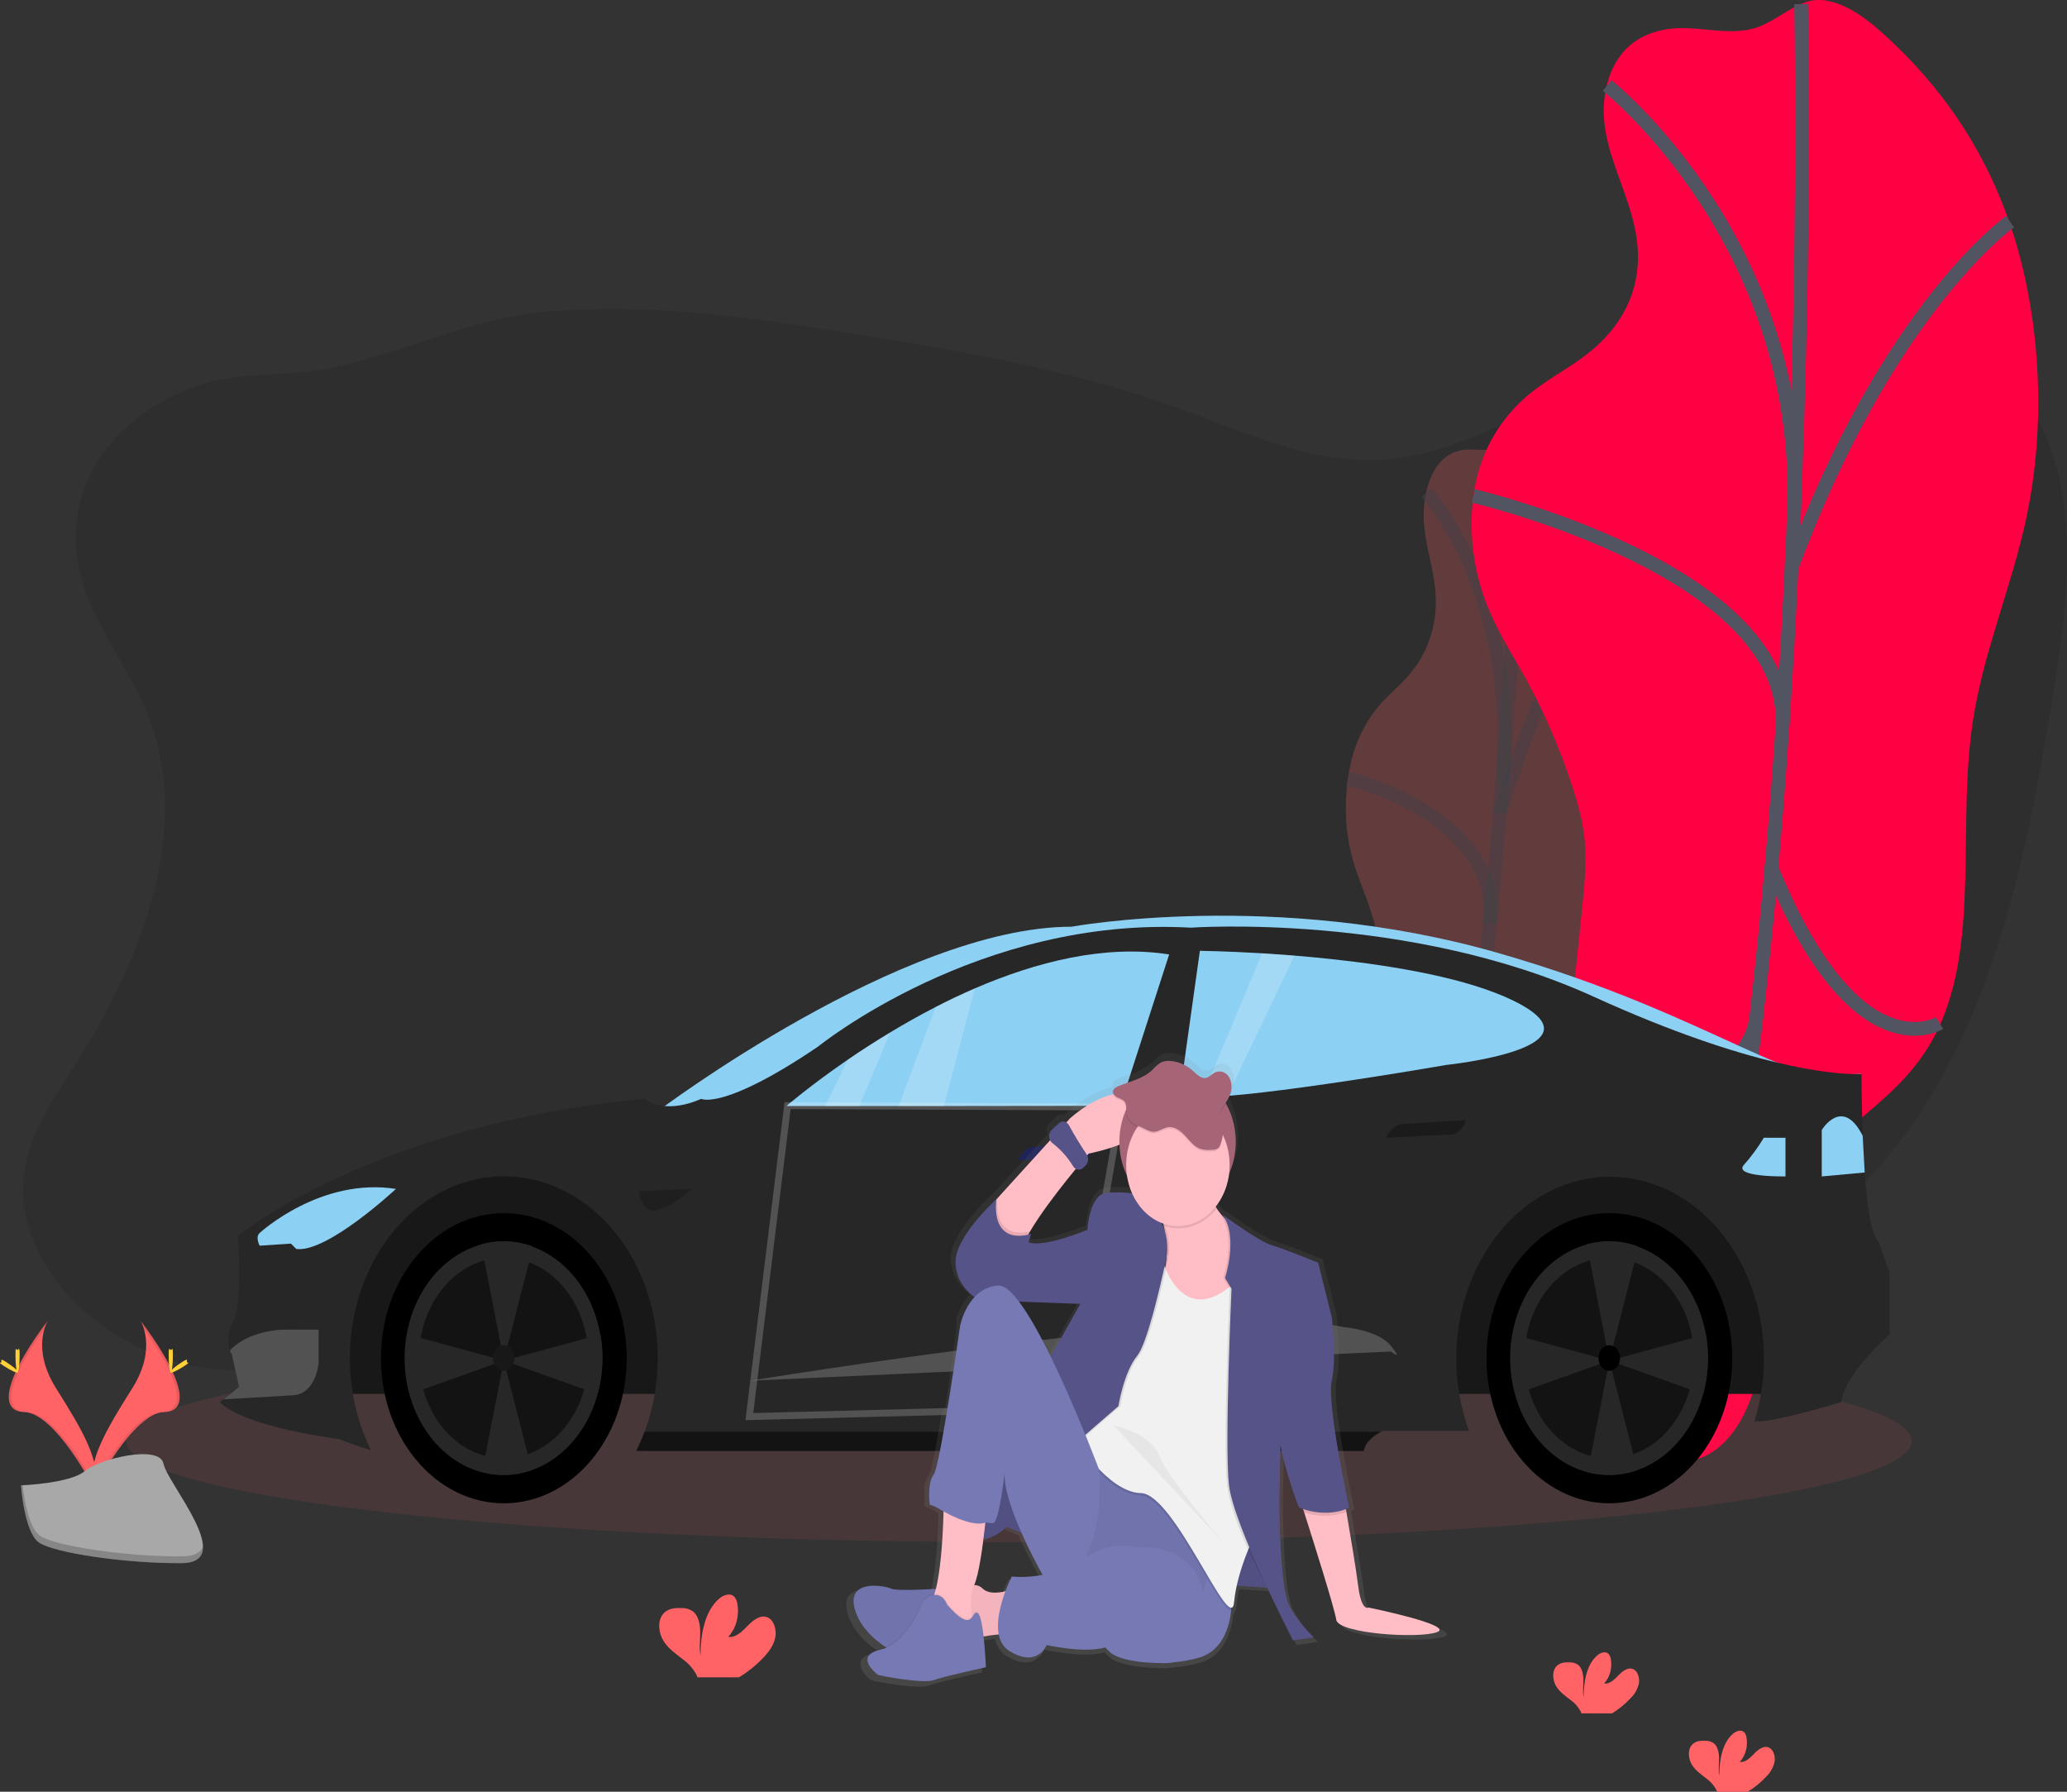 <svg width="300" height="260" viewBox="0 0 300 260" fill="none" xmlns="http://www.w3.org/2000/svg">
<rect x="0" y="0" width="300" height="260" fill="#333333" stroke="none"/>
<g clip-path="url(#clip0_949_3)">
<path opacity="0.1" d="M21.696 104.335C28.009 121.169 19.954 140.559 10.488 155.175C7.313 160.067 3.823 165.188 3.378 171.346C2.848 178.856 7.155 185.762 12.269 190.275C21.59 198.5 34.325 201.043 45.419 196.894C55.007 193.318 63.068 185.211 72.737 181.942C88.92 176.474 106.06 185.54 119.907 196.83C129.707 204.819 140.203 214.532 152.018 212.826C160.336 211.625 167.394 204.734 172.181 196.616C174.492 192.682 176.504 188.308 179.872 185.662C181.875 184.088 184.225 183.255 186.579 182.661C208.057 177.243 230.847 190.468 252.04 183.666C266.353 179.071 277.768 165.714 284.862 150.34C291.957 134.966 295.271 117.6 298.031 100.394C299.991 88.168 301.618 74.975 297.122 63.724C292.354 51.823 281.318 44.609 270.228 43.261C259.137 41.913 248.011 45.65 237.793 50.921C225.024 57.512 212.51 66.739 198.572 66.771C189.081 66.793 180.033 62.48 170.957 59.215C155.756 53.732 140.003 51.007 124.272 48.493C109.219 46.086 94.021 43.844 78.877 45.275C68.163 46.279 58.702 51.115 48.306 53.35C41.529 54.809 34.719 53.707 28.07 56.178C19.89 59.2 11.457 66.213 11.005 77.246C10.578 87.735 18.346 95.399 21.696 104.335Z" fill="black"/>
<g opacity="0.5">
<path opacity="0.5" d="M211.413 65.501C209.899 66.016 208.018 67.347 207.097 70.998C205.279 78.15 209.484 83.043 208.105 90.471C207.729 92.445 207.006 94.305 205.985 95.931C204.298 98.631 202.462 99.912 200.687 101.803C198.43 104.22 196.813 107.354 196.031 110.83C195.173 114.666 195.101 118.688 195.822 122.563C196.455 125.803 197.533 128.16 198.472 130.789C199.641 134.143 200.554 137.613 201.199 141.16C201.557 142.883 201.76 144.646 201.804 146.42C201.835 148.648 201.541 151.069 201.253 153.458L198.687 174.597C198.345 177.411 198 180.272 197.987 182.951C197.969 186.044 198.39 188.701 198.808 191.294C199.717 196.887 200.678 202.691 202.747 205.642C204.816 208.592 208.324 207.569 210.483 201.547C212.537 195.825 212.58 188.172 214.391 182.05C217.245 172.394 222.922 171.107 226.069 161.905C229.099 153.079 228.166 142.236 229.705 132.18C230.801 124.966 233.137 118.386 234.521 111.259C236.511 100.992 236.315 90.335 234.724 82.445C233.134 74.556 230.28 69.138 227.13 65.029C225.794 63.288 224.367 61.739 222.689 61.586C220.904 61.425 219.356 64.089 217.584 64.872C215.53 65.777 213.482 64.808 211.413 65.501Z" fill="#FF6366"/>
<path opacity="0.5" d="M221.074 62.086C221.074 62.086 218.045 153.379 205.343 207.215" stroke="#535461" stroke-width="2" stroke-miterlimit="10"/>
<path opacity="0.5" d="M207.018 71.445C207.018 71.445 220.583 86.04 218.023 113.848" stroke="#535461" stroke-width="2" stroke-miterlimit="10"/>
<path opacity="0.5" d="M195.622 112.972C195.622 112.972 217.917 118.265 216.263 134.007" stroke="#535461" stroke-width="2" stroke-miterlimit="10"/>
<path opacity="0.5" d="M234.751 82.227C234.751 82.227 225.733 91.551 217.693 117.957" stroke="#535461" stroke-width="2" stroke-miterlimit="10"/>
<path opacity="0.5" d="M225.933 162.037C225.933 162.037 219.777 167.759 214.837 147.801" stroke="#535461" stroke-width="2" stroke-miterlimit="10"/>
<path opacity="0.5" d="M199.378 173.678C199.378 173.678 211.931 171.743 213.089 162.459" stroke="#535461" stroke-width="2" stroke-miterlimit="10"/>
</g>
<path d="M241.758 4.27C238.65 4.814 234.912 6.512 233.376 11.758C230.362 22.044 239.529 29.829 237.417 40.575C236.784 43.794 235.224 46.412 233.579 48.322C230.356 52.062 226.687 53.686 223.204 56.225C219.72 58.764 216.103 62.748 214.47 68.867C212.898 74.753 213.579 81.258 215.212 86.118C216.845 90.978 219.317 94.601 221.525 98.599C224.215 103.521 226.463 108.76 228.235 114.231C229.026 116.638 229.75 119.177 230.007 122.059C230.292 125.346 229.932 128.882 229.574 132.344L226.387 163.099C225.963 167.194 225.536 171.36 225.782 175.305C226.057 179.857 227.196 183.827 228.32 187.704C230.744 196.065 233.337 204.751 237.902 209.382C242.467 214.014 249.641 213.002 253.5 204.433C257.174 196.276 256.499 185.029 259.631 176.267C264.569 162.459 276.186 161.343 281.776 148.237C287.141 135.663 284.138 119.577 286.292 104.965C287.837 94.494 292.015 85.135 294.169 74.832C297.258 59.987 295.783 44.27 291.694 32.429C287.604 20.588 281.158 12.209 274.227 5.718C271.288 2.968 268.168 0.483 264.69 0.025C260.982 -0.461 258.026 3.222 254.454 4.148C250.304 5.246 245.972 3.533 241.758 4.27Z" fill="#FF0043"/>
<path d="M261.406 0.587C261.406 0.587 264.33 134.608 243.424 212.108" stroke="#535461" stroke-width="2" stroke-miterlimit="10"/>
<path d="M233.255 12.402C233.255 12.402 262.827 35.798 260.295 76.388" stroke="#535461" stroke-width="2" stroke-miterlimit="10"/>
<path d="M213.843 71.964C213.843 71.964 260.519 82.878 258.677 105.827" stroke="#535461" stroke-width="2" stroke-miterlimit="10"/>
<path d="M291.736 32.164C291.736 32.164 273.996 44.631 260.022 82.392" stroke="#535461" stroke-width="2" stroke-miterlimit="10"/>
<path d="M281.503 148.458C281.503 148.458 269.337 156.019 257.108 125.928" stroke="#535461" stroke-width="2" stroke-miterlimit="10"/>
<path d="M227.693 161.887C227.693 161.887 253.482 160.793 254.957 147.289" stroke="#535461" stroke-width="2" stroke-miterlimit="10"/>
<path opacity="0.1" d="M147.895 223.795C219.446 223.795 277.45 217.217 277.45 209.104C277.45 200.99 219.446 194.413 147.895 194.413C76.343 194.413 18.34 200.99 18.34 209.104C18.34 217.217 76.343 223.795 147.895 223.795Z" fill="#FF6366"/>
<path d="M20.372 191.616C20.372 191.616 22.911 195.55 19.2 201.451C15.489 207.351 12.429 212.365 13.681 216.052C13.681 216.052 19.279 205.062 23.835 204.909C28.391 204.755 25.386 198.225 20.372 191.616Z" fill="#FF6366"/>
<path opacity="0.1" d="M20.372 191.616C20.593 191.995 20.768 192.409 20.89 192.846C25.337 199.012 27.703 204.766 23.432 204.912C19.451 205.048 14.677 213.449 13.532 215.573C13.57 215.737 13.615 215.898 13.668 216.056C13.668 216.056 19.267 205.066 23.823 204.912C28.379 204.758 25.386 198.225 20.372 191.616Z" fill="black"/>
<path d="M25.092 196.612C25.092 197.992 24.962 199.115 24.789 199.115C24.616 199.115 24.486 197.996 24.486 196.612C24.486 195.228 24.65 195.897 24.81 195.897C24.971 195.897 25.092 195.232 25.092 196.612Z" fill="#FFD037"/>
<path d="M26.706 198.257C25.68 198.919 24.786 199.33 24.71 199.148C24.634 198.965 25.401 198.307 26.428 197.649C27.455 196.991 27.049 197.47 27.128 197.649C27.206 197.828 27.736 197.592 26.706 198.257Z" fill="#FFD037"/>
<path d="M6.961 191.616C6.961 191.616 4.423 195.55 8.134 201.451C11.845 207.351 14.892 212.365 13.68 216.052C13.68 216.052 8.082 205.062 3.526 204.909C-1.03 204.755 1.951 198.225 6.961 191.616Z" fill="#FF6366"/>
<path opacity="0.1" d="M6.961 191.616C6.74 191.995 6.566 192.409 6.443 192.846C1.996 199.012 -0.37 204.766 3.902 204.912C7.882 205.048 12.656 213.449 13.802 215.573C13.764 215.737 13.718 215.898 13.665 216.056C13.665 216.056 8.067 205.066 3.511 204.912C-1.045 204.758 1.951 198.225 6.961 191.616Z" fill="black"/>
<path d="M2.245 196.612C2.245 197.992 2.375 199.115 2.548 199.115C2.72 199.115 2.851 197.996 2.851 196.612C2.851 195.228 2.687 195.897 2.526 195.897C2.366 195.897 2.245 195.232 2.245 196.612Z" fill="#FFD037"/>
<path d="M0.624 198.257C1.651 198.919 2.545 199.33 2.62 199.148C2.696 198.965 1.93 198.307 0.903 197.649C-0.124 196.991 0.282 197.47 0.203 197.649C0.124 197.828 -0.403 197.592 0.624 198.257Z" fill="#FFD037"/>
<path d="M3.051 215.541C3.051 215.541 10.148 215.283 12.287 213.484C14.426 211.686 23.192 209.551 23.735 212.412C24.277 215.273 34.401 226.756 26.389 226.831C18.376 226.906 7.77 225.357 5.635 223.823C3.499 222.289 3.051 215.541 3.051 215.541Z" fill="#A8A8A8"/>
<path opacity="0.2" d="M26.534 225.844C18.521 225.919 7.916 224.37 5.78 222.836C4.153 221.667 3.505 217.472 3.29 215.537H3.054C3.054 215.537 3.502 222.296 5.638 223.83C7.773 225.365 18.379 226.917 26.404 226.842C28.718 226.82 29.515 225.847 29.472 224.41C29.13 225.279 28.255 225.822 26.534 225.844Z" fill="black"/>
<path d="M95.433 161.268C95.433 161.268 130.952 134.479 155.507 134.479C155.507 134.479 185.07 129.043 217.227 138.231C249.383 147.418 261.261 159.33 270.176 155.833L232.722 157.127L95.433 161.268Z" fill="#8CD0F3"/>
<path opacity="0.1" d="M95.433 161.268C95.433 161.268 130.952 134.479 155.507 134.479C155.507 134.479 185.07 129.043 217.227 138.231C249.383 147.418 261.261 159.33 270.176 155.833L232.722 157.127L95.433 161.268Z" fill="#8CD0F3"/>
<path d="M262.848 202.269H46.227L52.183 174.1L89.02 162.538L262.848 167.931V202.269Z" fill="#181818"/>
<path d="M274.251 184.667V193.658C274.251 193.658 267.819 199.165 267.235 203.478C267.235 203.478 258.026 206.239 255.396 206.239C255.157 206.239 254.896 206.239 254.624 206.271C255.035 204.97 255.356 203.632 255.584 202.27C256.229 198.447 256.148 194.503 255.346 190.722C254.545 186.941 253.043 183.416 250.948 180.403C248.854 177.39 246.22 174.962 243.235 173.295C240.25 171.629 236.99 170.764 233.688 170.764C230.386 170.764 227.126 171.629 224.141 173.295C221.156 174.962 218.522 177.39 216.428 180.403C214.334 183.416 212.832 186.941 212.03 190.722C211.228 194.503 211.147 198.447 211.792 202.27C212.102 204.112 212.578 205.911 213.213 207.634H200.726C200.726 207.634 200.611 207.68 200.423 207.777C199.754 208.134 198.175 209.079 197.948 210.563H94.463L92.343 210.541C92.794 209.648 93.198 208.724 93.555 207.773C94.219 206.013 94.713 204.169 95.027 202.277C95.643 198.664 95.611 194.939 94.932 191.341C94.254 187.744 92.945 184.354 91.089 181.391C89.233 178.427 86.872 175.956 84.157 174.136C81.443 172.316 78.436 171.187 75.329 170.823C72.222 170.459 69.086 170.868 66.121 172.022C63.157 173.177 60.43 175.052 58.117 177.527C55.803 180.002 53.955 183.021 52.691 186.391C51.427 189.761 50.775 193.406 50.778 197.091C50.778 198.829 50.922 200.562 51.208 202.266C51.696 205.151 52.591 207.92 53.855 210.455C52.377 210.03 49.151 208.821 49.151 208.821C49.151 208.821 35.413 207.097 31.905 203.457L32.435 203.024L34.683 201.211L33.659 196.562C33.535 196.366 33.433 196.152 33.356 195.925C33.083 195.149 32.844 193.708 33.807 191.899C35.267 189.138 34.537 179.303 34.537 179.303C34.537 179.303 54.416 163.085 93.588 159.459C93.588 159.459 94.524 160.317 96.457 160.496C97.765 160.621 99.531 160.432 101.776 159.459C101.776 159.459 104.99 161.183 118.74 151.867C118.74 151.867 142.13 132.884 172.826 134.615C172.826 134.615 204.398 132.369 231.292 144.628C242.882 149.907 251.7 152.721 257.986 154.209C263.79 155.586 267.435 155.84 269.104 155.861H269.14C269.686 155.861 270.01 155.861 270.125 155.861H270.173C270.173 155.861 270.173 159.97 270.358 164.823V164.848C270.425 166.536 270.516 168.314 270.643 170.041V170.148C270.994 174.958 271.6 179.328 272.651 180.194L274.251 184.667Z" fill="#272727"/>
<path d="M37.697 178.91C37.697 178.91 46.503 170.799 57.466 172.526C57.466 172.526 47.491 181.846 42.995 181.241L42.229 180.465L37.685 180.766C37.685 180.766 37.006 179.514 37.697 178.91Z" fill="#8CD0F3"/>
<path opacity="0.2" d="M46.246 192.943V197.731C46.246 197.731 45.943 202.305 42.444 202.477L32.447 203.06L34.692 201.247L33.668 196.598C33.544 196.403 33.442 196.19 33.365 195.965C34.274 194.978 36.416 193.311 40.772 192.953L46.246 192.943Z" fill="white"/>
<path opacity="0.2" d="M92.764 172.873L100.437 172.516C100.437 172.516 97.332 175.405 95.139 175.666C92.946 175.927 92.764 172.873 92.764 172.873Z" fill="black"/>
<path opacity="0.2" d="M108.916 200.353C108.916 200.353 178.309 188.962 195.082 192.585C195.082 192.585 200.014 192.975 201.88 195.303C203.746 197.631 201.88 196.122 201.88 196.122L108.916 200.353Z" fill="white"/>
<path opacity="0.5" d="M147.761 168.385C147.761 168.385 148.64 166.443 150.064 166.4L159.309 165.839C159.309 165.839 159.164 167.348 157.519 167.909L147.761 168.385Z" fill="#18218A"/>
<path opacity="0.5" d="M201.147 165.106C201.147 165.106 202.026 163.164 203.449 163.121L212.695 162.545C212.695 162.545 212.549 164.054 210.905 164.616L201.147 165.106Z" fill="#101010"/>
<path d="M169.691 138.499L162.596 160.464L137.016 160.496H130.431H124.702H119.749H114.139C114.139 160.496 117.556 157.535 123.06 153.762C124.878 152.51 126.941 151.173 129.179 149.828C131.239 148.584 133.457 147.325 135.786 146.13C137.604 145.186 139.519 144.278 141.475 143.43C150.348 139.6 160.321 137.029 169.691 138.499Z" fill="#8CD0F3"/>
<path d="M209.884 154.538C209.884 154.538 199.196 156.408 188.997 157.792C185.098 158.322 181.272 158.779 178.139 159.033L177.703 159.069C176.491 159.162 175.368 159.223 174.413 159.244C172.899 159.277 171.766 159.198 171.199 158.983L174.147 137.973C174.147 137.973 177.782 138.02 183.159 138.331L184.334 138.406C185.452 138.481 186.631 138.567 187.861 138.667C189.618 138.81 191.468 138.982 193.377 139.189C202.592 140.187 213.031 141.978 219.641 145.204C233.706 152.078 209.884 154.538 209.884 154.538Z" fill="#8CD0F3"/>
<path d="M259.141 165.106V170.713C259.141 170.713 251.467 170.842 253.112 169.032C254.177 167.831 255.143 166.514 255.999 165.099L259.141 165.106Z" fill="#8CD0F3"/>
<path d="M270.637 170.141L264.405 170.717V163.976C264.405 163.976 267.292 159.187 270.179 164.494L270.346 164.805L270.637 170.141Z" fill="#8CD0F3"/>
<path d="M73.125 218.144C82.974 218.144 90.959 208.718 90.959 197.091C90.959 185.464 82.974 176.038 73.125 176.038C63.276 176.038 55.291 185.464 55.291 197.091C55.291 208.718 63.276 218.144 73.125 218.144Z" fill="black"/>
<path d="M87.429 197.073C87.436 201.418 86.029 205.599 83.498 208.753C80.968 211.908 77.508 213.794 73.834 214.024C70.159 214.253 66.55 212.807 63.752 209.985C60.955 207.162 59.182 203.179 58.801 198.859C58.419 194.538 59.459 190.209 61.703 186.767C63.948 183.325 67.227 181.032 70.863 180.362C74.499 179.692 78.214 180.696 81.241 183.167C84.267 185.639 86.374 189.388 87.126 193.64C87.326 194.769 87.427 195.92 87.429 197.073Z" fill="#272727"/>
<path opacity="0.5" d="M73.104 211.621C79.895 211.621 85.4 205.106 85.4 197.07C85.4 189.033 79.895 182.518 73.104 182.518C66.313 182.518 60.808 189.033 60.808 197.07C60.808 205.106 66.313 211.621 73.104 211.621Z" fill="black"/>
<path d="M77.218 180.827V181.442L73.125 197.438L69.841 180.562C72.278 179.892 74.82 179.983 77.218 180.827V180.827Z" fill="#272727"/>
<path d="M77.187 213.327C74.843 214.147 72.361 214.248 69.974 213.62L73.122 197.438L77.187 213.327Z" fill="#272727"/>
<path d="M87.429 197.073C87.431 198.838 87.2 200.592 86.745 202.273H86.687L73.137 197.442L87.151 193.644C87.341 194.773 87.435 195.922 87.429 197.073Z" fill="#272727"/>
<path d="M73.125 197.438L59.575 202.269H59.469C58.714 199.476 58.579 196.501 59.078 193.629L73.125 197.438Z" fill="#272727"/>
<path d="M73.104 198.926C73.972 198.926 74.676 198.095 74.676 197.07C74.676 196.045 73.972 195.214 73.104 195.214C72.235 195.214 71.531 196.045 71.531 197.07C71.531 198.095 72.235 198.926 73.104 198.926Z" fill="#181818"/>
<path d="M233.579 218.144C243.428 218.144 251.413 208.718 251.413 197.091C251.413 185.464 243.428 176.038 233.579 176.038C223.73 176.038 215.745 185.464 215.745 197.091C215.745 208.718 223.73 218.144 233.579 218.144Z" fill="black"/>
<path d="M247.887 197.073C247.893 201.418 246.486 205.599 243.956 208.753C241.425 211.908 237.966 213.794 234.291 214.024C230.616 214.253 227.007 212.807 224.209 209.985C221.412 207.162 219.639 203.179 219.258 198.859C218.877 194.538 219.916 190.209 222.161 186.767C224.406 183.325 227.685 181.032 231.321 180.362C234.956 179.692 238.671 180.696 241.698 183.167C244.725 185.639 246.832 189.388 247.584 193.64C247.783 194.769 247.885 195.92 247.887 197.073Z" fill="#272727"/>
<path opacity="0.5" d="M233.561 211.621C240.352 211.621 245.857 205.106 245.857 197.07C245.857 189.033 240.352 182.518 233.561 182.518C226.77 182.518 221.265 189.033 221.265 197.07C221.265 205.106 226.77 211.621 233.561 211.621Z" fill="black"/>
<path d="M237.672 180.827V181.442L233.579 197.438L230.295 180.562C232.732 179.892 235.274 179.983 237.672 180.827V180.827Z" fill="#272727"/>
<path d="M237.644 213.327C235.3 214.147 232.818 214.248 230.432 213.62L233.579 197.438L237.644 213.327Z" fill="#272727"/>
<path d="M247.887 197.073C247.889 198.838 247.658 200.592 247.202 202.273H247.132L233.579 197.438L247.593 193.64C247.789 194.77 247.887 195.92 247.887 197.073Z" fill="#272727"/>
<path d="M233.579 197.438L220.029 202.269H219.923C219.168 199.476 219.034 196.501 219.532 193.629L233.579 197.438Z" fill="#272727"/>
<path d="M233.561 198.926C234.429 198.926 235.133 198.095 235.133 197.07C235.133 196.045 234.429 195.214 233.561 195.214C232.693 195.214 231.989 196.045 231.989 197.07C231.989 198.095 232.693 198.926 233.561 198.926Z" fill="black"/>
<path opacity="0.2" d="M129.182 149.85L124.702 160.51H119.749L123.06 153.783C124.887 152.532 126.944 151.198 129.182 149.85Z" fill="white"/>
<path opacity="0.2" d="M141.475 143.452L137.013 160.5H130.428L135.789 146.145C137.619 145.208 139.522 144.307 141.475 143.452Z" fill="white"/>
<path opacity="0.2" d="M187.867 138.685L178.145 159.037L177.709 159.073C176.497 159.166 175.374 159.226 174.419 159.248L183.165 138.352L184.34 138.427C185.443 138.499 186.631 138.585 187.867 138.685Z" fill="white"/>
<path opacity="0.2" d="M114.309 160.439L108.759 205.567L155.11 204.369L162.72 160.635L114.309 160.439Z" stroke="white" stroke-miterlimit="10"/>
<path opacity="0.5" d="M200.426 207.762C199.757 208.12 198.178 209.064 197.951 210.548H94.463L92.343 210.527C92.794 209.634 93.198 208.71 93.555 207.759L200.426 207.762Z" fill="black"/>
<path d="M110.955 240.374C111.661 239.598 112.324 238.682 112.53 237.57C112.736 236.458 112.333 235.12 111.431 234.709C110.422 234.251 109.34 235.067 108.522 235.914C107.705 236.762 106.765 237.702 105.696 237.524C106.247 236.934 106.659 236.186 106.892 235.352C107.125 234.519 107.171 233.628 107.026 232.767C106.979 232.412 106.851 232.078 106.656 231.802C106.096 231.086 105.078 231.398 104.409 231.955C102.288 233.744 101.682 237.152 101.667 240.234C101.452 239.122 101.634 237.963 101.628 236.823C101.622 235.682 101.358 234.419 100.543 233.804C100.036 233.482 99.465 233.324 98.889 233.347C97.929 233.304 96.86 233.418 96.205 234.248C95.39 235.278 95.599 237.005 96.311 238.139C97.023 239.272 98.099 239.984 99.089 240.767C99.884 241.327 100.563 242.091 101.073 243.002C101.134 243.13 101.184 243.264 101.222 243.403H107.238C108.587 242.596 109.837 241.577 110.955 240.374V240.374Z" fill="#FF6366"/>
<path d="M236.699 246.389C237.254 245.855 237.659 245.134 237.859 244.322C238.011 243.499 237.714 242.516 237.048 242.216C236.302 241.879 235.506 242.487 234.903 243.106C234.3 243.725 233.606 244.426 232.816 244.293C233.222 243.859 233.526 243.307 233.698 242.692C233.87 242.077 233.904 241.42 233.797 240.785C233.763 240.522 233.669 240.275 233.524 240.07C233.109 239.548 232.361 239.773 231.864 240.184C230.289 241.493 229.85 244.018 229.841 246.292C229.683 245.473 229.817 244.619 229.811 243.789C229.805 242.959 229.611 242.001 229.011 241.565C228.639 241.329 228.221 241.212 227.799 241.225C227.09 241.193 226.303 241.279 225.818 241.89C225.212 242.648 225.373 243.925 225.897 244.751C226.421 245.577 227.214 246.11 227.948 246.689C228.535 247.102 229.036 247.665 229.414 248.338C229.458 248.431 229.495 248.53 229.523 248.631H233.961C234.955 248.033 235.876 247.279 236.699 246.389V246.389Z" fill="#FF6366"/>
<path d="M256.39 257.765C256.945 257.231 257.35 256.51 257.55 255.698C257.702 254.875 257.405 253.892 256.738 253.591C255.993 253.255 255.196 253.863 254.593 254.482C253.991 255.101 253.297 255.802 252.506 255.669C252.913 255.234 253.217 254.683 253.389 254.068C253.561 253.453 253.595 252.796 253.488 252.161C253.454 251.898 253.359 251.65 253.215 251.446C252.8 250.924 252.052 251.149 251.555 251.56C249.98 252.869 249.541 255.394 249.531 257.668C249.374 256.849 249.507 255.995 249.501 255.165C249.495 254.335 249.301 253.377 248.701 252.941C248.329 252.705 247.912 252.588 247.49 252.601C246.781 252.569 245.993 252.654 245.508 253.266C244.903 254.024 245.063 255.301 245.587 256.127C246.111 256.953 246.905 257.486 247.638 258.065C248.226 258.478 248.727 259.041 249.104 259.714C249.149 259.807 249.185 259.905 249.213 260.007H253.651C254.646 259.409 255.567 258.655 256.39 257.765Z" fill="#FF6366"/>
<path d="M199.46 233.858C199.46 233.858 198.403 234.538 197.921 230.69C197.618 228.186 196.736 223.026 196.158 219.675L196.085 219.249C196.251 219.188 196.414 219.116 196.573 219.035C196.573 219.035 193.204 203.657 193.974 200.253C194.743 196.848 193.974 190.747 193.974 190.747L191.953 182.715C191.953 182.715 186.949 180.677 185.025 180.111C183.101 179.546 177.712 175.584 177.712 175.584C177.805 175.711 177.892 175.843 177.973 175.981L177.758 175.827C177.365 175.394 177.009 174.914 176.697 174.397C177.772 173.047 178.468 171.338 178.691 169.504C179.41 167.895 179.749 166.087 179.673 164.269C179.598 162.452 179.11 160.692 178.261 159.173C178.588 158.689 178.837 158.139 178.997 157.549C179.061 157.28 179.089 157 179.078 156.72C179.113 156.271 179.031 155.82 178.843 155.428C178.654 155.036 178.369 154.722 178.024 154.527C177.794 154.415 177.548 154.358 177.299 154.361C177.05 154.364 176.804 154.427 176.576 154.545C176.149 154.774 175.813 155.203 175.346 155.318C174.568 155.507 173.901 154.771 173.289 154.223C172.339 153.387 171.204 152.89 170.021 152.793C169.507 152.725 168.987 152.806 168.506 153.029C168.049 153.334 167.628 153.708 167.252 154.141C165.865 155.461 163.92 155.829 162.178 156.548C161.845 156.684 161.475 156.906 161.415 157.263C161.402 157.334 161.402 157.407 161.415 157.478C161.4 157.569 161.407 157.662 161.433 157.75C158.185 158.393 155.007 161.304 155.007 161.304L154.474 161.887C154.3 161.776 154.102 161.727 153.904 161.747C153.707 161.766 153.519 161.854 153.363 161.998L152.29 162.992C152.096 163.171 151.965 163.428 151.92 163.714C151.875 164 151.921 164.295 152.048 164.544L144.205 173.127L144.035 173.313V173.281C144.035 173.281 137.977 178.713 137.977 182.558C137.977 185.336 139.794 187.049 140.785 187.79C139.896 188.776 139.225 190.004 138.828 191.366V191.366V191.402V191.452V191.491V191.534V191.57V191.609V191.645V191.68V191.713V191.745V191.773V191.806V191.831V191.87V191.906V191.927V191.949V192.106V192.149V192.235V192.296V192.356L138.804 192.514V192.578L138.788 192.685V192.728V192.832V192.907L138.767 193.05L138.74 193.229V193.265L138.719 193.415V193.486L138.695 193.651V193.694L138.667 193.88V193.962L138.598 194.431L138.561 194.684V194.727L138.522 194.988V195.024L138.483 195.289V195.31L138.44 195.589V195.65L138.398 195.925V195.986L138.358 196.258V196.29L138.313 196.598V196.655L138.21 197.342L138.158 197.699V197.753L138.107 198.11V198.135L137.995 198.851V198.912L137.94 199.269V199.319L137.822 200.074V200.106L137.762 200.489V200.521L137.64 201.3V201.35L137.58 201.737V201.765L137.453 202.563V202.606L137.389 202.999V203.028L137.259 203.836V203.868L137.195 204.262V204.294L136.641 205.102V205.138L136.574 205.527V205.549L136.438 206.343V206.364L136.371 206.751V206.772L136.238 207.53V207.562L136.174 207.92V207.952L136.044 208.667V208.692L135.98 209.05V209.086L135.853 209.762V209.78L135.792 210.098V210.13C135.75 210.345 135.709 210.552 135.668 210.752L135.608 211.046V211.071C135.567 211.266 135.528 211.453 135.49 211.632L135.432 211.89V211.918L135.377 212.165C135.135 213.238 134.923 213.953 134.772 214.121C134.618 214.311 134.498 214.535 134.417 214.779V214.779L134.393 214.851L134.369 214.929L134.347 215.008L134.248 215.115L134.226 215.198L134.208 215.273L134.19 215.358V215.437L134.175 215.523V215.602C134.175 215.659 134.167 215.716 134.151 215.773V215.845V215.941V216.016V216.113V216.188V216.285V216.36V216.456V216.528C134.151 216.646 134.151 216.76 134.151 216.885C134.151 216.907 134.151 216.928 134.151 216.953C134.151 216.978 134.151 217.014 134.151 217.046C134.151 217.079 134.151 217.093 134.151 217.114C134.151 217.136 134.151 217.175 134.151 217.204C134.151 217.232 134.151 217.247 134.151 217.272C134.151 217.297 134.151 217.329 134.151 217.358V217.422C134.151 217.451 134.151 217.479 134.151 217.508V217.565C134.151 217.617 134.151 217.669 134.151 217.719V218.284V218.362V218.588L135.059 218.913C135.059 218.913 135.517 219.21 136.223 219.596C136.123 223.205 135.841 228.09 135.075 231.079C133.366 231.183 129.146 231.394 128.383 231.033C127.419 230.579 121.261 229.449 123.187 234.652C123.993 236.833 125.747 238.479 127.51 239.659C127.292 239.743 127.069 239.811 126.844 239.863C125.275 240.22 124.838 240.839 124.899 241.475C124.787 242.548 126.332 243.746 126.459 243.821C126.653 243.936 133.193 245.18 134.735 244.612C136.277 244.043 142.53 242.688 142.53 242.688C142.53 242.688 142.53 242.605 142.53 242.462C142.53 242.462 142.445 240.238 142.209 238.128C142.917 238.006 143.69 237.896 144.441 237.828C144.538 238.363 144.736 238.864 145.022 239.295C145.308 239.726 145.673 240.074 146.089 240.313C150.227 242.816 151.575 239.408 151.575 239.408C151.575 239.408 157.17 240.678 160.297 239.766C160.624 240.124 160.903 240.377 161.099 240.549C162.114 241.411 164.847 242.001 167.903 242.044C168.717 242.139 169.537 242.111 170.345 241.962C171.694 241.857 173.032 241.609 174.344 241.221C178.024 240.095 178.833 236.054 179.009 234.219C179.154 234.169 179.257 233.99 179.312 233.654C179.385 233.471 179.428 233.273 179.439 233.071C179.519 232.241 179.651 231.419 179.833 230.611L184.377 230.911C186.406 235.26 188.2 238.718 188.2 238.718L191.278 238.264C189.908 236.97 188.709 235.445 187.718 233.737C186.179 231.022 186.179 218.001 186.179 218.001L186.352 210.073V210.155V209.772C186.637 212.122 188.893 218.938 189.148 219.038C189.333 219.11 189.515 219.174 189.693 219.235L189.857 219.743C191.141 223.762 194.401 234.048 194.631 235.671C194.934 237.71 206.948 238.5 209.641 237.481C212.334 236.462 199.46 233.858 199.46 233.858ZM156.543 188.827L152.139 196.637C150.557 193.418 148.909 190.457 147.419 188.498C151.327 188.651 155.831 188.816 156.543 188.827ZM155.874 168.8C156.045 168.895 156.235 168.932 156.422 168.908C156.61 168.883 156.788 168.798 156.937 168.66L157.313 168.303C157.505 168.127 157.636 167.875 157.683 167.594C157.731 167.313 157.691 167.021 157.57 166.772L157.794 166.511C159.345 166.201 160.876 165.763 162.375 165.199C162.432 166.813 162.816 168.388 163.496 169.791C163.63 170.688 163.879 171.557 164.235 172.365C163.544 172.297 162.793 172.251 162.075 172.258C161.448 172.243 160.82 172.29 160.2 172.398C157.891 172.852 157.601 177.83 157.601 177.83C157.601 177.83 152.963 179.754 150.176 179.822C149.823 179.824 149.471 179.762 149.134 179.639L148.852 179.618L149.231 178.395C149.231 178.395 149.067 178.456 148.797 178.52C148.884 178.365 148.975 178.208 149.07 178.048C150.833 175.062 153.887 171.214 155.874 168.807V168.8ZM146.344 229.22C145.989 229.936 145.67 230.676 145.389 231.437C144.296 231.687 142.805 231.827 142.015 231.029C141.658 230.684 141.21 230.498 140.748 230.504L140.767 230.461C141.312 229.227 141.775 226.463 142.139 223.602C143.902 223.602 145.577 221.86 145.577 221.86L147.798 222.758L147.879 222.94L147.934 223.058L148.022 223.251L148.076 223.373L148.164 223.562L148.222 223.684L148.31 223.87L148.367 223.991L148.452 224.174L148.51 224.295L148.597 224.478L148.655 224.596L148.743 224.775L148.797 224.889L148.885 225.068L148.94 225.179L149.025 225.354L149.079 225.465L149.167 225.64L149.218 225.74L149.306 225.912L149.358 226.012L149.446 226.184L149.491 226.273L149.582 226.448L149.615 226.513C149.773 226.817 149.918 227.106 150.067 227.378L150.088 227.417L150.173 227.575L150.209 227.643L150.285 227.786L150.327 227.861L150.397 227.99L150.439 228.072L150.503 228.19L150.548 228.272L150.609 228.383L150.651 228.462L150.706 228.562L150.748 228.64L150.8 228.733L150.842 228.812L150.891 228.898L150.933 228.973C149.417 229.268 147.876 229.351 146.344 229.22V229.22Z" fill="url(#paint0_linear_949_3)"/>
<path d="M208.575 236.837C205.949 237.835 194.222 237.059 193.94 235.049C193.716 233.45 190.538 223.39 189.284 219.457L188.781 217.883L194.879 216.331C194.879 216.331 195.104 217.593 195.413 219.392C195.976 222.675 196.827 227.743 197.13 230.175C197.6 233.94 198.645 233.275 198.645 233.275C198.645 233.275 211.192 235.839 208.575 236.837Z" fill="#FFBDC6"/>
<path d="M175.446 171.486C175.446 171.486 174.977 174.808 179.012 177.923C183.047 181.038 179.575 192.21 179.575 192.21L176.591 192.406C174.696 192.532 172.834 191.785 171.396 190.323C169.958 188.861 169.055 186.798 168.879 184.567V184.567C168.879 184.567 170.566 181.349 167.47 173.048L175.446 171.486Z" fill="#FFBDC6"/>
<path d="M158.01 167.398C158.01 167.398 152.202 174.082 149.503 178.688C149.183 179.222 148.891 179.779 148.628 180.355C146.659 184.785 142.078 177.583 143.663 175.094L144.756 173.889L155.286 162.302C155.286 162.302 162.511 155.657 166.168 160.421C169.824 165.184 158.01 167.398 158.01 167.398Z" fill="#FFBDC6"/>
<path d="M170.908 175.648C175.571 175.648 179.351 171.186 179.351 165.681C179.351 160.177 175.571 155.715 170.908 155.715C166.246 155.715 162.466 160.177 162.466 165.681C162.466 171.186 166.246 175.648 170.908 175.648Z" fill="#A66477"/>
<path d="M136.529 230.521C136.529 230.521 130.243 230.965 129.304 230.521C128.365 230.078 122.363 228.973 124.251 234.069C126.138 239.165 133.257 241.268 133.257 241.268L138.407 239.716L136.529 230.521Z" fill="#7679B4"/>
<path opacity="0.05" d="M136.529 230.521C136.529 230.521 130.243 230.965 129.304 230.521C128.365 230.078 122.363 228.973 124.251 234.069C126.138 239.165 133.257 241.268 133.257 241.268L138.407 239.716L136.529 230.521Z" fill="black"/>
<path d="M158.949 208.707L171.566 214.758L178.742 232.753C178.742 232.753 178.836 239.065 174.147 240.506C169.457 241.947 162.89 241.282 161.199 239.841C159.509 238.4 152.569 229.874 152.569 229.874L158.949 208.707Z" fill="#7679B4"/>
<path opacity="0.05" d="M158.091 208.707L169.012 213.538L175.225 227.939C175.225 227.939 175.307 232.993 171.248 234.144C167.188 235.296 161.502 234.763 160.039 233.611C158.576 232.46 152.569 225.633 152.569 225.633L158.091 208.707Z" fill="black"/>
<path d="M147.222 230.521C147.222 230.521 143.938 231.852 142.627 230.521C141.315 229.191 138.967 230.854 138.967 230.854L140.003 238.053C140.003 238.053 144.693 236.833 147.228 237.166L147.222 230.521Z" fill="#FFBDC6"/>
<path opacity="0.05" d="M147.222 230.521C147.222 230.521 143.938 231.852 142.627 230.521C141.315 229.191 138.967 230.854 138.967 230.854L140.003 238.053C140.003 238.053 144.693 236.833 147.228 237.166L147.222 230.521Z" fill="black"/>
<path d="M149.091 222.772L146.095 221.552C146.095 221.552 142.811 224.985 140.642 222.107C138.473 219.228 142.611 207.265 142.611 207.265L147.019 198.847L150.209 210.699L153.117 216.456L149.091 222.772Z" fill="#565388"/>
<path opacity="0.05" d="M149.091 222.772L146.095 221.552C146.095 221.552 142.811 224.985 140.642 222.107C138.473 219.228 142.611 207.265 142.611 207.265L147.019 198.847L150.209 210.699L153.117 216.456L149.091 222.772Z" fill="black"/>
<path d="M177.709 222.107L184.465 223.212L185.779 230.521L177.431 229.967L177.709 222.107Z" fill="#565388"/>
<path opacity="0.05" d="M177.709 222.107L184.465 223.212L185.779 230.521L177.431 229.967L177.709 222.107Z" fill="black"/>
<path opacity="0.1" d="M168.237 182.018C168.237 182.018 171.051 194.752 180.051 185.562L182.489 222.107C182.489 222.107 179.487 227.753 179.018 232.835C178.548 237.917 170.387 217.1 165.51 217C160.633 216.9 155.801 208.86 155.801 208.86L161.29 195.514L168.237 182.018Z" fill="black"/>
<path d="M168.33 181.685C168.33 181.685 171.145 194.42 180.145 185.229L182.583 221.774C182.583 221.774 179.581 227.421 179.112 232.503C178.642 237.584 170.481 216.767 165.604 216.667C160.727 216.567 155.895 208.528 155.895 208.528L161.384 195.181L168.33 181.685Z" fill="#F2F1F2"/>
<path opacity="0.1" d="M166.828 173.488C166.828 173.488 162.89 172.712 160.636 173.156C158.382 173.599 158.103 178.47 158.103 178.47C158.103 178.47 151.724 181.127 149.567 180.258C149.567 180.258 138.964 179.371 138.964 183.137C138.964 186.903 142.345 188.651 142.345 188.651C142.345 188.651 157.064 189.238 157.167 189.206C160.545 188.097 157.073 189.206 157.073 189.206L150.975 200.059L156.604 209.25L162.608 204.047C162.608 204.047 163.359 199.172 165.334 196.737C166.74 194.995 168.579 187.156 169.515 182.819C169.712 181.905 169.753 180.954 169.636 180.022C169.519 179.089 169.246 178.193 168.833 177.386L166.828 173.488Z" fill="black"/>
<path opacity="0.1" d="M149.503 178.688C149.183 179.222 148.891 179.779 148.628 180.355C146.659 184.785 142.078 177.583 143.663 175.094L144.756 173.889C144.356 179.604 148.298 178.996 149.503 178.688Z" fill="black"/>
<path opacity="0.1" d="M157.073 188.773H156.967C156.967 188.773 160.451 187.664 157.073 188.773Z" fill="black"/>
<path d="M166.546 173.488C166.546 173.488 162.608 172.712 160.354 173.156C158.1 173.599 157.822 178.47 157.822 178.47C157.822 178.47 151.442 181.127 149.285 180.258L149.661 179.039C149.661 179.039 143.941 181.141 144.596 174.043C144.596 174.043 138.685 179.357 138.685 183.123C138.685 186.888 142.063 188.651 142.063 188.651C142.063 188.651 156.783 189.238 156.886 189.206C160.263 188.097 156.792 189.206 156.792 189.206L150.694 200.059L156.322 209.25L162.326 204.047C162.326 204.047 163.078 199.172 165.053 196.737C166.458 194.995 168.297 187.156 169.233 182.819C169.43 181.905 169.471 180.954 169.354 180.022C169.237 179.089 168.964 178.193 168.552 177.386L166.546 173.488Z" fill="#565388"/>
<path opacity="0.1" d="M185.874 209.483V210.091C185.833 209.891 185.833 209.683 185.874 209.483V209.483Z" fill="black"/>
<path opacity="0.1" d="M195.413 219.407C193.419 220.132 191.289 220.154 189.284 219.471L188.781 217.898L194.879 216.345C194.879 216.345 195.101 217.619 195.413 219.407Z" fill="black"/>
<path opacity="0.1" d="M177.149 176.256C177.149 176.256 182.402 180.133 184.28 180.687C186.158 181.242 191.035 183.233 191.035 183.233L193.004 191.101C193.004 191.101 193.756 197.08 193.004 200.399C192.253 203.718 185.219 210.033 185.595 209.036L185.407 217.783C185.407 217.783 185.407 230.518 186.921 233.161C188.436 235.804 184.059 230.557 184.059 230.557C184.059 230.557 178.757 221.309 178.103 215.441C177.449 209.572 178.476 186.999 178.476 186.999L177.537 185.447C177.537 185.447 179.494 179.468 177.149 176.256Z" fill="black"/>
<path d="M177.431 176.256C177.431 176.256 182.683 180.133 184.562 180.687C186.44 181.242 191.317 183.233 191.317 183.233L193.286 191.101C193.286 191.101 194.037 197.081 193.286 200.399C192.535 203.718 195.819 218.784 195.819 218.784C195.819 218.784 192.789 220.437 188.594 218.784C188.312 218.674 185.498 210.037 185.867 209.039L185.679 217.787C185.679 217.787 185.679 230.522 187.194 233.164C188.16 234.835 189.33 236.328 190.666 237.595L187.664 238.039C187.664 238.039 179.024 221.331 178.367 215.473C177.709 209.615 178.742 187.01 178.742 187.01L177.803 185.458C177.803 185.458 179.775 179.468 177.431 176.256Z" fill="#565388"/>
<path d="M151.818 229.42C151.818 229.42 145.532 218.691 145.814 213.685C145.814 213.685 145.062 220.551 144.22 220.994C143.378 221.438 134.932 218.334 134.932 218.334C134.932 218.334 134.557 215.115 135.496 214.014C136.435 212.912 139.343 192.417 139.343 192.417C139.343 192.417 140.376 186.881 144.877 186.549C149.379 186.216 159.512 213.238 159.512 213.238C159.512 213.238 161.012 229.42 151.818 229.42Z" fill="#7679B4"/>
<path d="M136.998 214.797C136.998 214.797 137.186 230.3 134.841 232.85C132.497 235.399 141.691 236.726 141.691 236.726C141.691 236.726 140.097 232.96 141.409 229.971C142.721 226.981 143.566 214.797 143.566 214.797H136.998Z" fill="#FFBDC6"/>
<path opacity="0.05" d="M137.465 232.639C137.465 232.639 136.526 229.871 133.993 232.084C133.993 232.084 131.742 238.285 127.801 239.172C123.86 240.059 127.238 242.716 127.425 242.827C127.613 242.938 133.993 244.157 135.493 243.603C136.992 243.049 143.09 241.722 143.09 241.722C143.09 241.722 142.808 234.412 141.878 233.854C140.948 233.297 141.406 237.17 137.465 232.639Z" fill="black"/>
<path d="M137.465 232.85C137.465 232.85 136.526 230.082 133.993 232.295C133.993 232.295 131.742 238.496 127.801 239.383C123.86 240.27 127.238 242.927 127.425 243.038C127.613 243.149 133.993 244.368 135.493 243.814C136.992 243.26 143.093 241.937 143.093 241.937C143.093 241.937 142.811 234.627 141.881 234.069C140.951 233.511 141.406 237.388 137.465 232.85Z" fill="#7679B4"/>
<path d="M155.129 163.26C155.921 164.713 156.774 166.118 157.685 167.469C157.772 167.589 157.838 167.729 157.878 167.88C157.918 168.03 157.931 168.189 157.918 168.346C157.905 168.503 157.865 168.655 157.8 168.793C157.736 168.932 157.648 169.053 157.543 169.15L157.176 169.49C157.072 169.587 156.952 169.658 156.823 169.699C156.695 169.739 156.561 169.749 156.429 169.728C156.297 169.706 156.17 169.653 156.056 169.572C155.942 169.492 155.843 169.385 155.765 169.258C154.944 167.914 153.916 166.766 152.735 165.871C152.601 165.772 152.488 165.636 152.407 165.474C152.326 165.313 152.279 165.131 152.27 164.944C152.261 164.757 152.291 164.57 152.356 164.399C152.421 164.228 152.52 164.078 152.645 163.961L153.69 162.989C153.797 162.888 153.921 162.816 154.054 162.775C154.186 162.734 154.324 162.726 154.46 162.752C154.595 162.778 154.724 162.836 154.839 162.923C154.954 163.011 155.053 163.126 155.129 163.26V163.26Z" fill="#565388"/>
<path opacity="0.1" d="M176.534 175.419C175.322 173.406 175.552 171.811 175.552 171.811L167.57 173.377C168.125 174.838 168.58 176.349 168.933 177.894C170.27 178.355 171.689 178.368 173.031 177.931C174.374 177.494 175.586 176.624 176.534 175.419V175.419Z" fill="black"/>
<path d="M170.957 177.916C175.101 177.916 178.461 173.95 178.461 169.057C178.461 164.165 175.101 160.199 170.957 160.199C166.813 160.199 163.453 164.165 163.453 169.057C163.453 173.95 166.813 177.916 170.957 177.916Z" fill="#FFBDC6"/>
<path opacity="0.1" d="M167.655 164.441C168.364 164.301 168.994 163.811 169.712 163.768C170.621 163.715 171.442 164.401 172.081 165.109C172.72 165.817 173.341 166.626 174.219 166.933C174.781 167.088 175.36 167.134 175.934 167.069C176.253 167.088 176.57 166.993 176.843 166.797C176.98 166.647 177.084 166.459 177.146 166.25C177.391 165.584 177.515 164.865 177.51 164.139C177.505 163.412 177.372 162.695 177.118 162.034C177.047 161.897 177.018 161.735 177.034 161.576C177.061 161.481 177.105 161.395 177.164 161.322C177.77 160.478 178.409 159.634 178.654 158.611C178.9 157.589 178.6 156.33 177.706 155.876C177.483 155.762 177.243 155.704 177 155.704C176.758 155.704 176.517 155.762 176.295 155.876C175.876 156.101 175.552 156.519 175.083 156.63C174.322 156.816 173.671 156.094 173.077 155.557C172.152 154.739 171.047 154.252 169.894 154.155C169.389 154.087 168.878 154.167 168.406 154.388C167.965 154.683 167.558 155.044 167.194 155.461C165.84 156.752 163.944 157.113 162.248 157.817C161.923 157.953 161.563 158.154 161.502 158.533C161.442 158.912 161.805 159.294 162.169 159.459C162.532 159.623 162.95 159.731 163.193 160.063C163.496 160.492 163.399 161.1 163.453 161.64C163.565 162.713 164.362 163.296 165.244 163.607C165.974 163.883 166.931 164.584 167.655 164.441Z" fill="black"/>
<path d="M167.655 164.219C168.364 164.079 168.994 163.589 169.712 163.546C170.621 163.493 171.442 164.179 172.081 164.888C172.72 165.596 173.341 166.404 174.219 166.711C174.781 166.867 175.36 166.913 175.934 166.847C176.253 166.866 176.57 166.772 176.843 166.576C176.98 166.425 177.084 166.237 177.146 166.028C177.391 165.362 177.515 164.643 177.51 163.917C177.505 163.191 177.372 162.474 177.119 161.812C177.047 161.675 177.018 161.514 177.034 161.354C177.061 161.26 177.106 161.173 177.164 161.1C177.77 160.256 178.409 159.412 178.654 158.39C178.9 157.367 178.6 156.108 177.706 155.654C177.483 155.54 177.243 155.482 177 155.482C176.758 155.482 176.517 155.54 176.295 155.654C175.876 155.879 175.552 156.298 175.083 156.408C174.322 156.594 173.671 155.872 173.077 155.336C172.161 154.536 171.072 154.06 169.936 153.962C169.432 153.894 168.921 153.974 168.449 154.195C168.008 154.49 167.6 154.85 167.237 155.268C165.883 156.559 163.986 156.92 162.29 157.624C161.966 157.76 161.605 157.96 161.545 158.34C161.484 158.719 161.848 159.101 162.211 159.266C162.575 159.43 162.993 159.538 163.235 159.87C163.538 160.299 163.441 160.907 163.496 161.447C163.608 162.52 164.404 163.103 165.286 163.414C165.974 163.661 166.931 164.362 167.655 164.219Z" fill="#A66477"/>
<path opacity="0.05" d="M161.599 206.833C161.599 206.833 166.958 207.906 168.297 211.321C169.636 214.736 177.688 223.977 177.688 223.977" fill="black"/>
<g opacity="0.05">
<path opacity="0.05" d="M144.408 220.222C143.563 220.666 135.12 217.565 135.12 217.565C135.016 216.601 135.025 215.625 135.147 214.665C134.663 216.045 134.932 218.341 134.932 218.341C134.932 218.341 143.375 221.442 144.22 220.998C144.499 220.851 144.768 220 145.005 218.924C144.817 219.614 144.617 220.122 144.408 220.222Z" fill="black"/>
<path opacity="0.05" d="M139.519 191.738C139.449 191.963 139.391 192.192 139.343 192.424C139.343 192.424 137.307 206.776 136.092 212.093C137.216 207.777 139.337 193.014 139.519 191.738Z" fill="black"/>
<path opacity="0.05" d="M152.005 228.64C152.005 228.64 145.72 217.912 146.001 212.905C146.001 212.905 145.935 213.527 145.816 214.407C146.101 219.643 151.818 229.42 151.818 229.42C156.189 229.42 158.143 225.765 158.988 221.928C158.055 225.461 156.083 228.64 152.005 228.64Z" fill="black"/>
</g>
<path d="M135.814 218.659C135.814 218.659 141.545 222.386 143.611 220.612C145.677 218.838 144.362 216.07 144.362 216.07L142.766 212.969H137.419L135.638 216.624L135.814 218.659Z" fill="#7679B4"/>
<path d="M174.898 233.293C174.898 233.293 175.274 224.435 165.704 224.546C156.134 224.657 165.328 224.546 165.328 224.546C165.328 224.546 161.575 223.215 156.886 226.334C152.196 229.452 146.846 228.769 146.846 228.769C146.846 228.769 142.53 237.188 146.565 239.623C150.6 242.058 151.911 238.718 151.911 238.718C151.911 238.718 160.166 240.599 162.045 238.053C163.385 239.621 165.087 240.69 166.938 241.126C168.789 241.563 170.708 241.347 172.456 240.506C172.456 240.506 177.149 238.053 174.898 233.293Z" fill="#7679B4"/>
</g>
<defs>
<linearGradient id="paint0_linear_949_3" x1="166.407" y1="244.755" x2="166.407" y2="152.786" gradientUnits="userSpaceOnUse">
<stop stop-color="#808080" stop-opacity="0.25"/>
<stop offset="0.54" stop-color="#808080" stop-opacity="0.12"/>
<stop offset="1" stop-color="#808080" stop-opacity="0.1"/>
</linearGradient>
<clipPath id="clip0_949_3">
<rect width="300" height="260" fill="white"/>
</clipPath>
</defs>
</svg>

